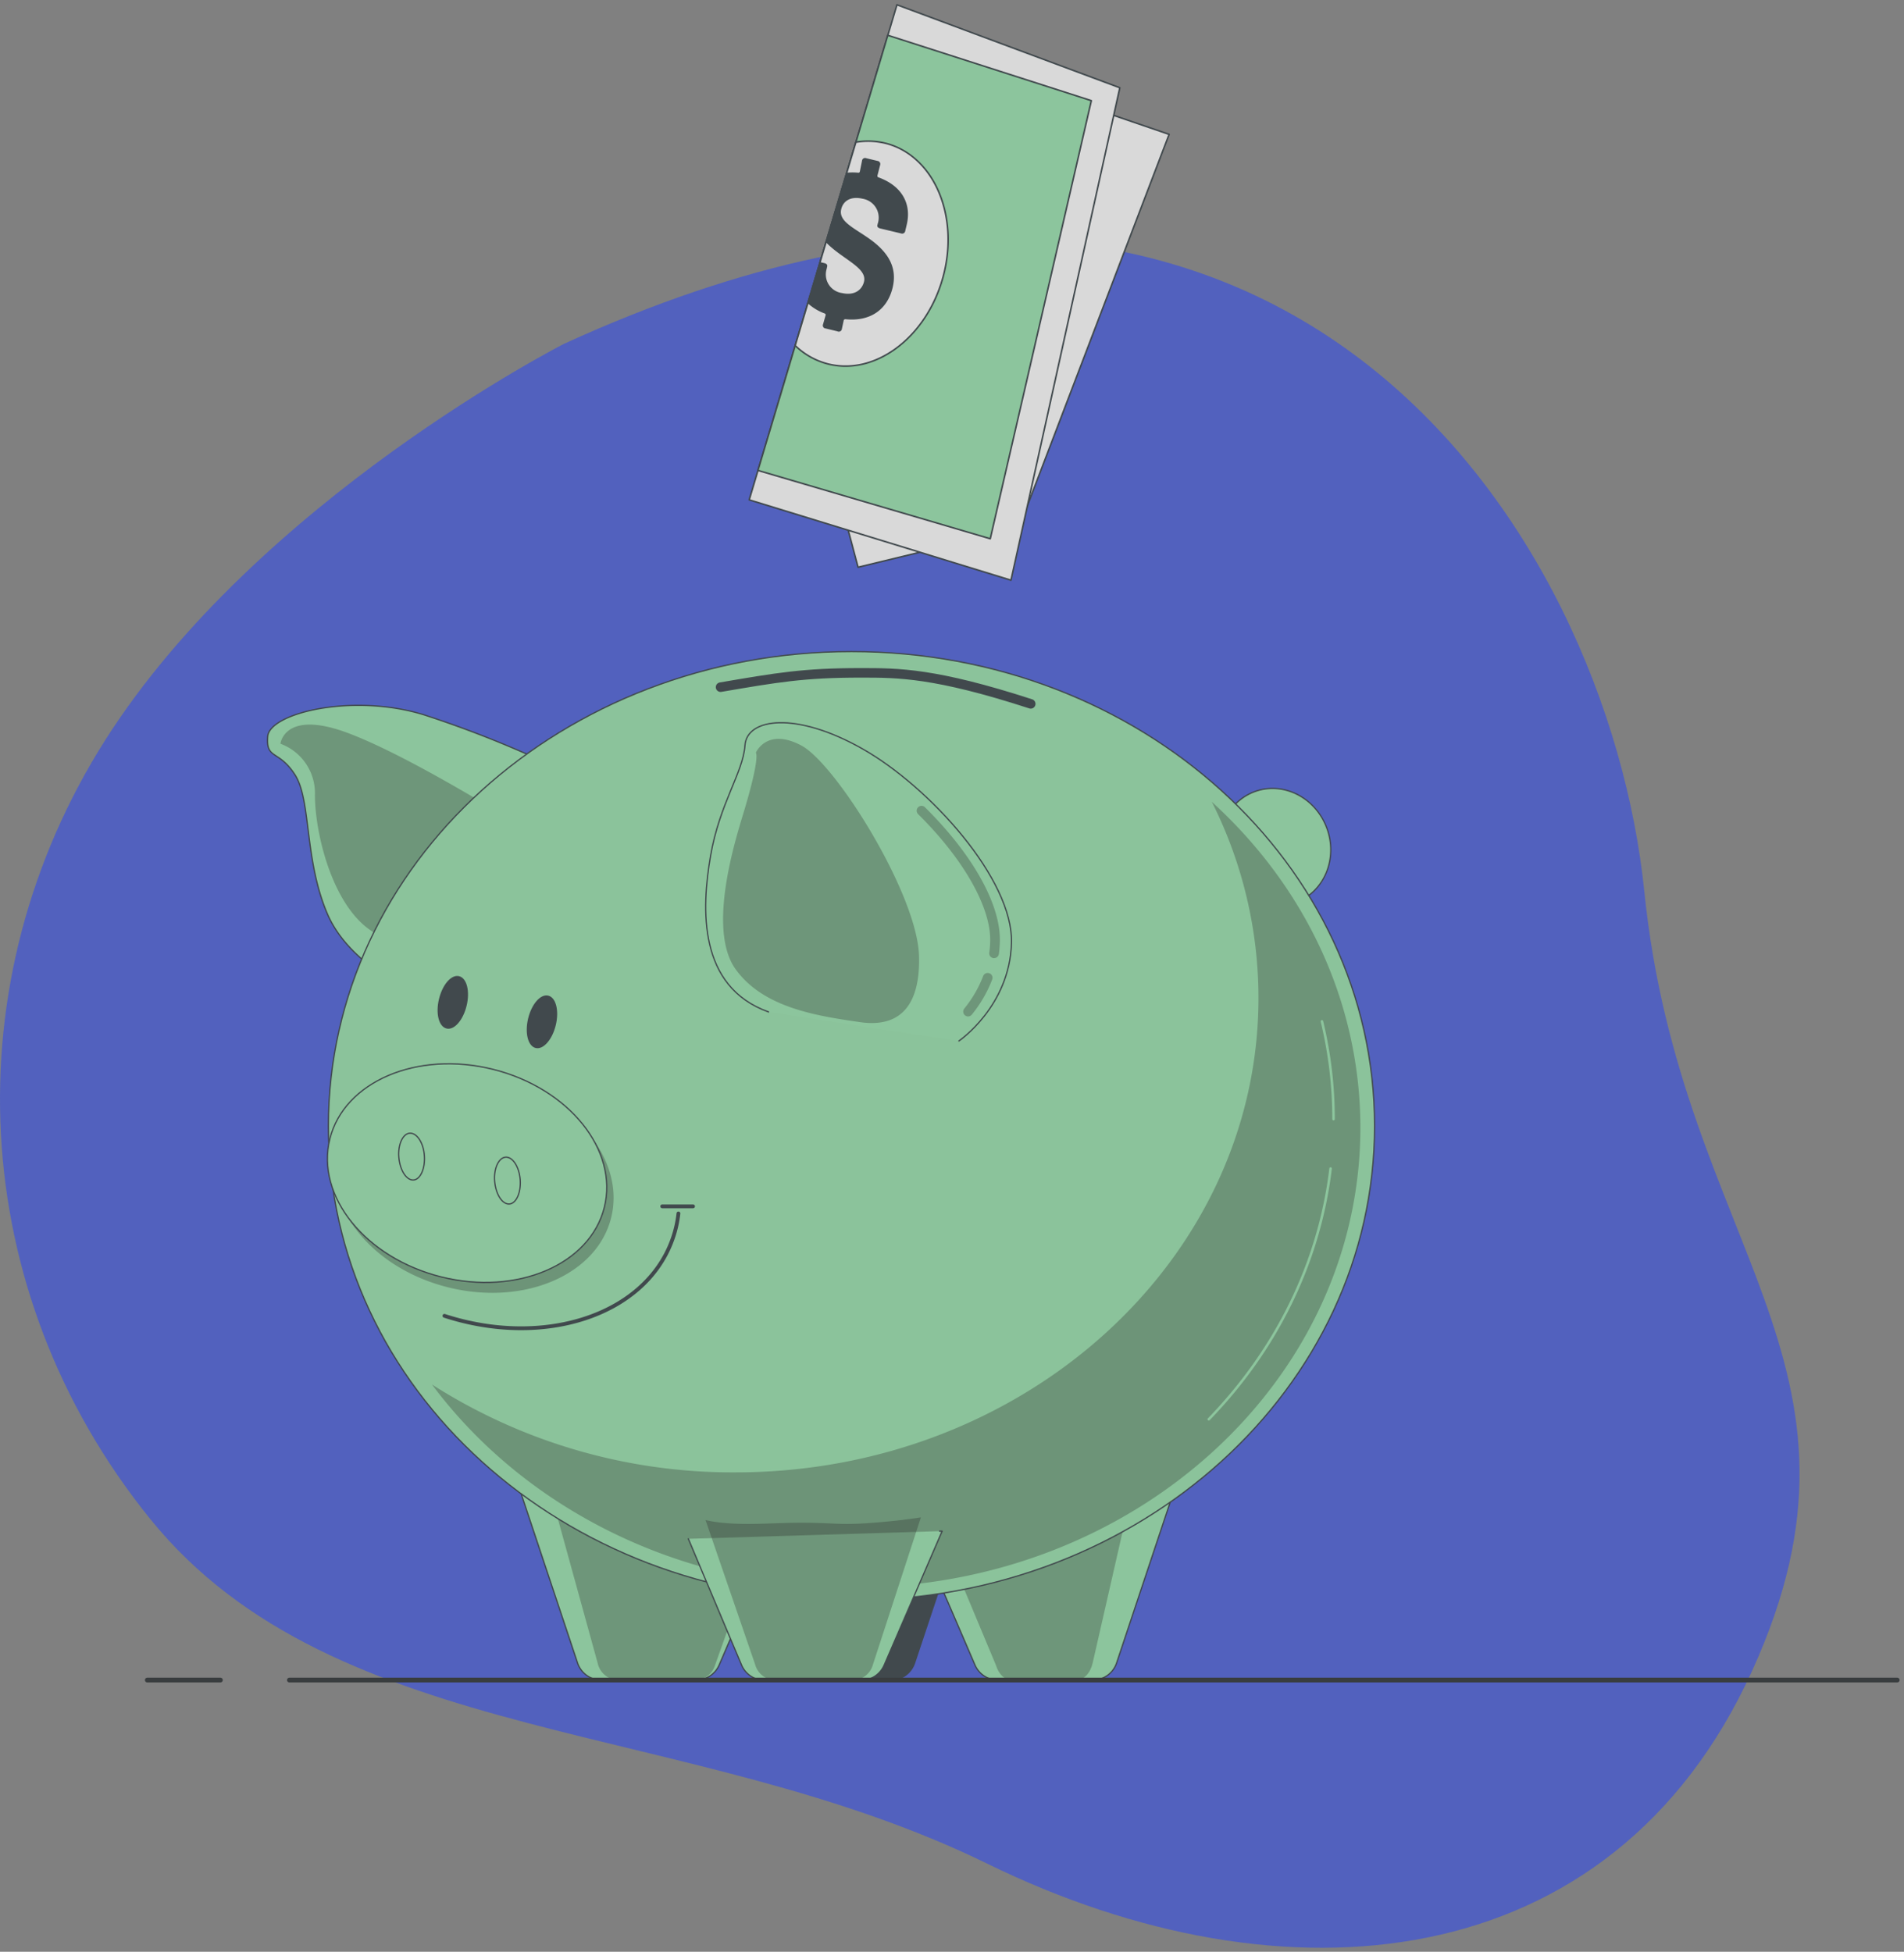 <svg width="399" height="409" fill="none" xmlns="http://www.w3.org/2000/svg"><rect width="100%" height="100%" fill="#808080" stroke="none"/><g opacity=".7"><path d="M118.197 72.048s-64.147 32.678-96.14 83.034c-31.992 50.356-29.461 115.137 9.415 163.224 38.875 48.086 113.181 41.771 175.397 72.231 62.217 30.461 130.859 24.188 160.278-40.348 29.419-64.537-14.942-88.656-22.562-163.343-7.619-74.686-74.949-184.05-226.388-114.798z" fill="#3E54D8"/><path d="M118.803 161.936a227.588 227.588 0 00-30.017-12.16c-14.816-4.561-32.297-.385-32.682 4.55-.385 4.935 2.25 2.675 5.705 8.026 3.456 5.351 1.895 17.856 6.84 29.257 4.946 11.4 19.752 17.096 19.752 17.096l30.402-46.769z" fill="#92E3A9" stroke="#263238" stroke-width=".265" stroke-linecap="round" stroke-linejoin="round"/><path opacity=".3" d="M108.922 172.963s-22.8-14.441-36.097-19.387c-13.295-4.945-14.056 2.28-14.056 2.28a11.038 11.038 0 017.226 10.773c0 8.533 4.266 26.206 14.633 29.854 10.368 3.649 28.294-23.52 28.294-23.52z" fill="#000"/><path d="M271.62 189.099c5.959-2.264 8.82-9.286 6.389-15.685-2.431-6.399-9.232-9.751-15.191-7.487-5.96 2.263-8.82 9.286-6.39 15.684 2.431 6.399 9.233 9.751 15.192 7.488z" fill="#92E3A9" stroke="#263238" stroke-width=".265" stroke-linecap="round" stroke-linejoin="round"/><path d="M108.242 310.125l12.789 38.367a5.215 5.215 0 004.956 3.567h19.933a5.207 5.207 0 004.794-3.151l8.917-20.694" fill="#92E3A9"/><path opacity=".3" d="M114.66 310.125l10.58 38.367a4.489 4.489 0 004.114 3.567h16.529a4.37 4.37 0 003.972-3.151l7.398-20.694" fill="#000"/><path d="M108.242 310.125l12.789 38.367a5.215 5.215 0 004.956 3.567h19.933a5.207 5.207 0 004.794-3.151l8.917-20.694" stroke="#263238" stroke-width=".265" stroke-linecap="round" stroke-linejoin="round"/><path d="M204.433 310.125l-12.779 38.367a5.219 5.219 0 01-4.955 3.567h-19.914a5.206 5.206 0 01-4.793-3.151l-8.918-20.694" fill="#263238"/><path d="M204.433 310.125l-12.779 38.367a5.219 5.219 0 01-4.955 3.567h-19.914a5.206 5.206 0 01-4.793-3.151l-8.918-20.694" stroke="#263238" stroke-width=".265" stroke-linecap="round" stroke-linejoin="round"/><path d="M246.784 310.125l-12.789 38.367a5.215 5.215 0 01-4.956 3.567h-19.933a5.207 5.207 0 01-4.794-3.151l-8.917-20.694" fill="#92E3A9"/><path opacity=".3" d="M237.724 310.125l-8.745 38.367c-.487 2.128-1.844 3.567-3.385 3.567h-13.63c-1.419 0-2.706-1.236-3.273-3.151l-8.472-20.268" fill="#000"/><path d="M246.784 310.125l-12.789 38.367a5.215 5.215 0 01-4.956 3.567h-19.933a5.207 5.207 0 01-4.794-3.151l-8.917-20.694" stroke="#263238" stroke-width=".265" stroke-linecap="round" stroke-linejoin="round"/><path d="M178.439 335.369c60.541 0 109.619-44.509 109.619-99.414s-49.078-99.414-109.619-99.414S68.82 181.05 68.82 235.955s49.078 99.414 109.619 99.414z" fill="#90E0A7"/><path opacity=".3" d="M253.942 168.027a91.325 91.325 0 019.779 41.104c0 54.905-49.079 99.414-109.619 99.414a116.915 116.915 0 01-63.59-18.424c19.112 25.649 51.47 42.563 88.165 42.563 58.777 0 106.407-43.181 106.407-96.455-.061-26.663-11.959-50.751-31.142-68.202z" fill="#000"/><path d="M178.439 335.369c60.541 0 109.619-44.509 109.619-99.414s-49.078-99.414-109.619-99.414S68.82 181.05 68.82 235.955s49.078 99.414 109.619 99.414z" stroke="#263238" stroke-width=".265" stroke-linecap="round" stroke-linejoin="round"/><path d="M278.836 244.873c-2.392 20.025-11.624 38.195-25.527 52.545m23.714-83.383a87.28 87.28 0 012.433 20.481" stroke="#92E3A9" stroke-width=".53" stroke-linecap="round" stroke-linejoin="round"/><path d="M151 144c11.764-2.003 17.419-3.01 29.5-3 7.735-.001 15.5 0 35.5 6.5" stroke="#263238" stroke-width="2" stroke-linecap="round" stroke-linejoin="round"/><path d="M200.943 218.14s10.64-7.225 11.026-20.521c.385-13.296-17.107-32.672-31.162-40.657-14.056-7.986-24.322-6.456-24.697-.76-.375 5.695-5.32 12.16-7.215 23.176-1.895 11.016-2.665 27.362 12.161 32.682" fill="#92E3A9"/><path d="M200.943 218.14s10.64-7.225 11.026-20.521c.385-13.296-17.107-32.672-31.162-40.657-14.056-7.986-24.322-6.456-24.697-.76-.375 5.695-5.32 12.16-7.215 23.176-1.895 11.016-2.665 27.362 12.161 32.682" stroke="#263238" stroke-width=".265" stroke-linecap="round" stroke-linejoin="round"/><path opacity=".3" d="M178.054 213.875l2.179.324c9.344 1.348 12.627-4.753 12.354-13.914-.375-12.921-17.471-40.282-24.697-44.083-7.225-3.8-9.495 1.521-9.495 1.521s1.013.679-2.544 12.485c-1.642 5.452-7.753 24.463-1.703 32.894 5.351 7.449 15.293 9.486 23.906 10.773zm30.267-13.093h-.142a1.012 1.012 0 01-.871-1.145c.11-.779.174-1.564.192-2.351.203-7.094-5.583-17.279-15.099-26.673a1.02 1.02 0 01-.229-1.107 1.026 1.026 0 01.547-.555 1.018 1.018 0 011.111.213c10.053 9.931 15.92 20.461 15.697 28.172a24.121 24.121 0 01-.203 2.575 1.014 1.014 0 01-1.003.871zm-5.453 12.22a1.013 1.013 0 01-.79-1.652 24.897 24.897 0 003.952-6.81 1.015 1.015 0 011.872-.055c.11.245.119.524.023.775a26.811 26.811 0 01-4.276 7.367 1.014 1.014 0 01-.781.375zm-74.796 42.188c2.997-12.011-7.45-24.962-23.333-28.925-15.884-3.963-31.19 2.561-34.187 14.573-2.997 12.012 7.45 24.963 23.333 28.926 15.884 3.963 31.19-2.562 34.187-14.574z" fill="#000"/><path d="M126.646 253.009c2.997-12.012-7.449-24.963-23.333-28.926-15.884-3.963-31.19 2.562-34.187 14.574-2.997 12.012 7.45 24.962 23.333 28.925 15.884 3.963 31.19-2.561 34.187-14.573z" fill="#92E3A9" stroke="#263238" stroke-width=".265" stroke-linecap="round" stroke-linejoin="round"/><path d="M88.94 242.208c.181 2.716-.862 5.007-2.322 5.067-1.459.061-2.807-2.026-3.04-4.742-.233-2.716.862-5.017 2.331-5.067 1.47-.051 2.848 2.016 3.03 4.742zm20.081 5.036c.183 2.726-.861 5.007-2.321 5.067-1.459.061-2.807-2.026-3.04-4.752-.233-2.727.862-5.007 2.331-5.067 1.469-.061 2.817 2.026 3.03 4.752z" stroke="#263238" stroke-width=".265" stroke-linecap="round" stroke-linejoin="round"/><path d="M142.171 254.287a23.625 23.625 0 01-1.358 5.706c-5.817 15.717-26.875 22.517-47.68 15.748m45.644-22.944h6.456" stroke="#263238" stroke-width=".795" stroke-linecap="round" stroke-linejoin="round"/><path d="M97.655 210.722c-.71 2.949-2.524 5.067-4.054 4.682-1.53-.386-2.199-3.041-1.48-6.02.72-2.979 2.524-5.067 4.054-4.692 1.53.375 2.2 3.071 1.48 6.03zm18.685 4.073c.713-2.96.052-5.658-1.477-6.026-1.529-.369-3.346 1.732-4.06 4.692-.713 2.96-.052 5.658 1.477 6.026 1.529.369 3.347-1.732 4.06-4.692z" fill="#263238" stroke="#263238" stroke-width=".265" stroke-linecap="round" stroke-linejoin="round"/><path d="M144.25 322.468l11.147 26.45a5.23 5.23 0 004.814 3.192h20.268a5.232 5.232 0 004.793-3.141l12.161-28.102h-.527" fill="#92E3A9"/><path opacity=".3" d="M167.801 319.095c-6.425 0-13.903.841-19.953-.557l10.417 30.331a4.386 4.386 0 003.983 3.192h16.701a4.365 4.365 0 003.952-3.142l10.083-30.939-4.053.558c-12.86 1.398-12.526.557-21.13.557z" fill="#000"/><path d="M144.25 322.468l11.147 26.45a5.23 5.23 0 004.814 3.192h20.268a5.232 5.232 0 004.793-3.141l12.161-28.102h-.527" stroke="#263238" stroke-width=".265" stroke-linecap="round" stroke-linejoin="round"/><path d="M177.648 110.717l2.165 8.15 33.676-8.15 31.512-82.564-20.644-7.061-46.709 89.625z" fill="#fff" stroke="#263238" stroke-width=".325" stroke-linecap="round" stroke-linejoin="round"/><path d="M187.96 1l46.708 17.39-22.809 103.194L157 104.746 187.96 1z" fill="#fff" stroke="#263238" stroke-width=".325" stroke-linecap="round" stroke-linejoin="round"/><path d="M158.836 98.58l48.679 14.316 21.182-91.804L186.049 7.39l-27.213 91.19z" fill="#92E3A9" stroke="#263238" stroke-width=".325" stroke-linecap="round" stroke-linejoin="round"/><path d="M185.852 30.094a15.388 15.388 0 00-6.493-.298l-12.718 42.618a15.234 15.234 0 006.583 3.776c9.971 2.747 20.898-5.358 24.391-18.092 3.493-12.733-1.806-25.272-11.763-28.004z" fill="#fff" stroke="#263238" stroke-width=".325" stroke-linecap="round" stroke-linejoin="round"/><path d="M184.048 37.155a.311.311 0 01-.179-.343l.567-2.21a.66.66 0 00-.538-.88l-2.373-.568a.64.64 0 00-.881.538l-.462 2.284a.3.3 0 01-.314.224 11.932 11.932 0 00-2.433 0l-4.344 14.584c3.389 3.523 8.673 5.284 7.971 8.24-.403 1.672-1.925 2.985-4.597 2.388a3.925 3.925 0 01-3.255-4.97l.135-.598c.074-.328-.12-.597-.582-.701l-.911-.224-2.582 8.628a10.715 10.715 0 003.567 2.15.31.31 0 01.154.146.31.31 0 01.025.212l-.537 1.896a.631.631 0 00.537.88l2.463.597a.646.646 0 00.796-.158.64.64 0 00.13-.26l.403-1.88a.342.342 0 01.328-.24c5.255.553 8.822-2.03 9.927-6.627.866-3.672-.373-6.792-4.209-9.733-3.508-2.657-7.21-3.97-6.569-6.687.448-1.881 2.165-2.747 4.479-2.195a4.022 4.022 0 012.789 1.873 4.013 4.013 0 01.39 3.337l-.104.418c0 .254.149.478.612.597l4.374 1.045a.653.653 0 00.781-.26.668.668 0 00.099-.277l.329-1.389c1-4.373-1.105-8.09-5.986-9.837z" fill="#263238"/><path d="M60.648 352.068h336.933m-366.71 0h15.315" stroke="#1B2124" stroke-linecap="round" stroke-linejoin="round"/></g></svg>